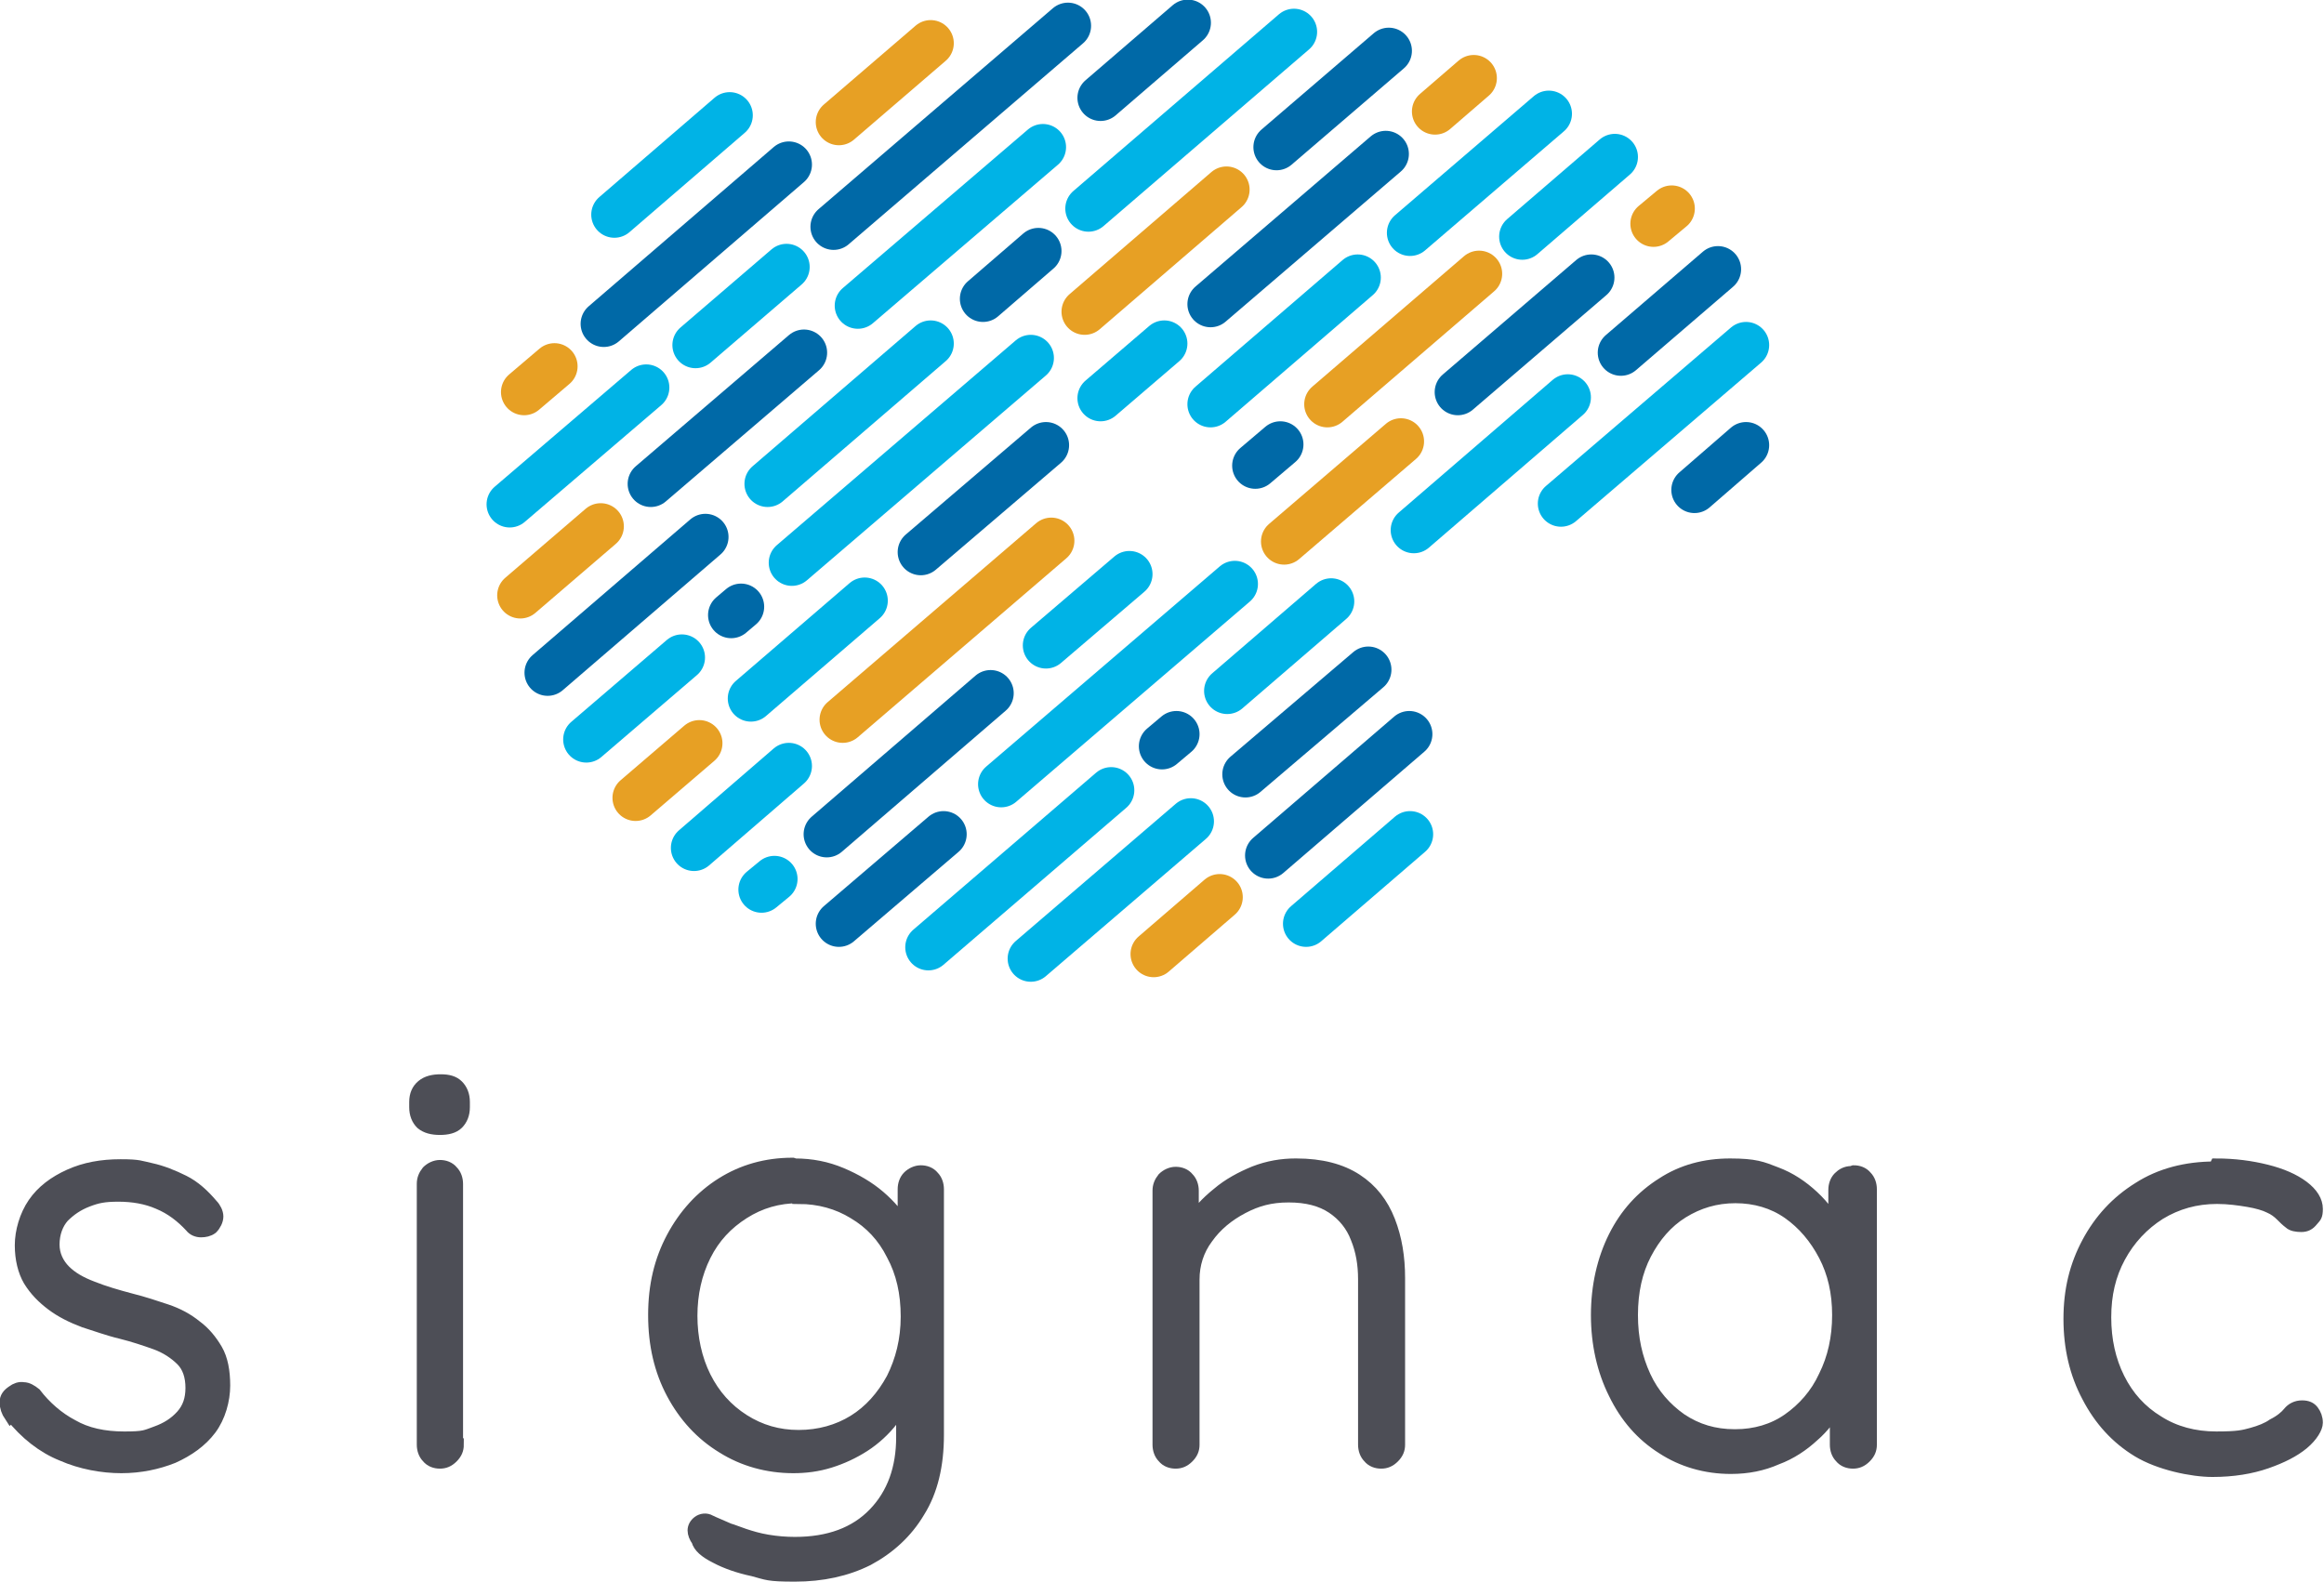 <?xml version="1.0" encoding="UTF-8"?>
<svg id="Layer_1" xmlns="http://www.w3.org/2000/svg" version="1.1" viewBox="0 0 306.4 208.6">
  <!-- Generator: Adobe Illustrator 29.6.1, SVG Export Plug-In . SVG Version: 2.1.1 Build 9)  -->
  <defs>
    <style>
      .st0 {
        stroke: #00b3e6;
      }

      .st0, .st1, .st2, .st3 {
        stroke-miterlimit: 10;
      }

      .st0, .st2, .st3 {
        fill: none;
        stroke-linecap: round;
        stroke-width: 6.1px;
      }

      .st1 {
        fill: #4d4e56;
        stroke: #4d4e56;
        stroke-width: 1.7px;
      }

      .st2 {
        stroke: #e7a024;
      }

      .st3 {
        stroke: #0069a7;
      }
    </style>
  </defs>
  <g>
    <path class="st1" d="M1.4,186.7c-.4-.6-.6-1.2-.6-1.8,0-.6.3-1,.9-1.4.4-.3.9-.5,1.4-.4.5,0,1,.3,1.5.7,1.3,1.7,3,3.2,4.9,4.2,1.9,1.1,4.2,1.6,6.9,1.6s2.8-.2,4.2-.7c1.4-.5,2.5-1.2,3.4-2.2.9-1,1.3-2.2,1.3-3.7s-.4-2.8-1.3-3.7c-.9-.9-2.1-1.7-3.5-2.2-1.4-.5-2.9-1-4.5-1.4-1.7-.4-3.3-1-4.9-1.5-1.6-.6-3-1.3-4.2-2.2-1.2-.9-2.2-1.9-3-3.2-.7-1.2-1.1-2.8-1.1-4.6s.6-3.9,1.7-5.5c1.1-1.6,2.7-2.8,4.7-3.7,2-.9,4.2-1.3,6.7-1.3s2.6.2,4,.5c1.4.3,2.9.9,4.3,1.6,1.4.7,2.6,1.8,3.7,3.1.4.4.7,1,.7,1.5s-.3,1.1-.7,1.5c-.4.3-.9.4-1.4.4s-1-.2-1.3-.6c-1.2-1.3-2.6-2.4-4.3-3.1-1.6-.7-3.4-1-5.3-1s-2.8.2-4.1.7c-1.3.5-2.3,1.2-3.2,2.1-.8.9-1.3,2.2-1.3,3.7,0,1.4.6,2.6,1.5,3.5.9.9,2.1,1.6,3.7,2.2,1.5.6,3.2,1.1,5.1,1.6,1.6.4,3.1.9,4.6,1.4,1.5.5,2.8,1.2,3.9,2.1,1.1.8,2,1.9,2.7,3.1.7,1.2,1,2.8,1,4.7s-.6,4.1-1.8,5.7c-1.2,1.6-2.9,2.8-4.9,3.7-2,.8-4.3,1.3-6.8,1.3s-5.3-.5-7.8-1.6c-2.5-1-4.8-2.8-6.7-5.2Z"/>
    <path class="st1" d="M58,148.8c-1,0-1.8-.2-2.4-.7-.5-.5-.8-1.2-.8-2.1v-.7c0-.9.3-1.6.9-2.1.6-.5,1.4-.7,2.4-.7s1.7.2,2.2.7c.5.5.8,1.2.8,2.1v.7c0,.9-.3,1.6-.8,2.1-.5.5-1.3.7-2.3.7ZM60.3,190.5c0,.6-.2,1.1-.7,1.6s-1,.7-1.6.7-1.2-.2-1.6-.7c-.4-.4-.6-1-.6-1.6v-34.4c0-.6.2-1.1.6-1.6.4-.4,1-.7,1.6-.7s1.2.2,1.6.7c.4.4.6,1,.6,1.6v34.4Z"/>
    <path class="st1" d="M104.8,153.6c2.2,0,4.2.4,6.1,1.2,1.9.8,3.6,1.8,5,3,1.4,1.2,2.5,2.5,3.3,3.9.8,1.4,1.2,2.7,1.2,3.9l-1.2-1.8v-7c0-.6.2-1.2.6-1.6.4-.4,1-.7,1.6-.7s1.2.2,1.6.7c.4.4.6,1,.6,1.6v32.4c0,4-.8,7.4-2.5,10.1-1.6,2.7-3.9,4.8-6.7,6.3-2.8,1.4-6,2.1-9.6,2.1s-3.6-.2-5.5-.7c-1.9-.4-3.6-1-4.9-1.7-1.4-.7-2.2-1.4-2.4-2.2-.3-.4-.5-.9-.5-1.3,0-.4.2-.8.6-1.1.4-.3,1-.4,1.5-.1.6.3,1.4.6,2.5,1.1.4.1,1.1.4,2,.7.9.3,1.9.6,3.1.8,1.2.2,2.4.3,3.6.3,4.5,0,8-1.3,10.5-3.9,2.5-2.6,3.7-6,3.7-10.1v-7.2l.8.2c-.4,1.8-1.2,3.4-2.2,4.7s-2.3,2.5-3.7,3.4c-1.4.9-2.9,1.6-4.5,2.1-1.6.5-3.2.7-4.8.7-3.4,0-6.6-.9-9.3-2.6-2.8-1.7-5-4.1-6.6-7.1-1.6-3-2.4-6.4-2.4-10.3s.8-7.2,2.4-10.2c1.6-3,3.8-5.4,6.5-7.1,2.7-1.7,5.8-2.6,9.3-2.6ZM105.3,157.8c-2.7,0-5.1.7-7.3,2.1-2.2,1.4-3.9,3.2-5.1,5.6-1.2,2.4-1.8,5.1-1.8,8s.6,5.7,1.8,8.1c1.2,2.4,2.9,4.3,5.1,5.7,2.2,1.4,4.6,2.1,7.3,2.1s5.2-.7,7.3-2c2.1-1.3,3.8-3.2,5.1-5.6,1.2-2.4,1.9-5.1,1.9-8.2s-.6-5.8-1.9-8.2c-1.2-2.4-2.9-4.2-5.1-5.5-2.1-1.3-4.6-2-7.3-2Z"/>
    <path class="st1" d="M170.9,153.6c3.3,0,5.9.7,7.9,2,2,1.3,3.4,3.1,4.3,5.4.9,2.3,1.3,4.8,1.3,7.5v22c0,.6-.2,1.1-.7,1.6s-1,.7-1.6.7-1.2-.2-1.6-.7c-.4-.4-.6-1-.6-1.6v-21.8c0-2-.3-3.8-1-5.5-.6-1.6-1.7-3-3.2-4-1.5-1-3.4-1.5-5.8-1.5s-4.2.5-6.1,1.5c-1.9,1-3.5,2.3-4.7,4-1.2,1.6-1.8,3.5-1.8,5.5v21.8c0,.6-.2,1.1-.7,1.6s-1,.7-1.6.7-1.2-.2-1.6-.7c-.4-.4-.6-1-.6-1.6v-33.5c0-.6.2-1.1.6-1.6.4-.4,1-.7,1.6-.7s1.2.2,1.6.7c.4.4.6,1,.6,1.6v6.3l-1.7,2.7c0-1.6.6-3.1,1.5-4.6.9-1.5,2.1-2.8,3.6-4,1.4-1.2,3.1-2.1,4.8-2.8,1.8-.7,3.6-1,5.4-1Z"/>
    <path class="st1" d="M244.4,154.5c.6,0,1.2.2,1.6.7.4.4.6,1,.6,1.6v33.7c0,.6-.2,1.1-.7,1.6s-1,.7-1.6.7-1.2-.2-1.6-.7c-.4-.4-.6-1-.6-1.6v-8.9l1.3-.6c0,1.4-.4,2.8-1.2,4.3-.8,1.4-1.8,2.8-3.2,4-1.3,1.2-2.9,2.3-4.8,3-1.8.8-3.8,1.2-6,1.2-3.3,0-6.4-.9-9-2.6-2.7-1.7-4.8-4.1-6.3-7.2-1.5-3-2.3-6.5-2.3-10.3s.8-7.3,2.3-10.3c1.5-3,3.6-5.3,6.3-7,2.6-1.7,5.6-2.5,8.9-2.5s4.2.4,6,1.1c1.9.7,3.5,1.8,4.9,3.1,1.4,1.3,2.5,2.8,3.3,4.5.8,1.7,1.2,3.4,1.2,5.2l-1.6-1.1v-9.5c0-.6.2-1.2.6-1.6.4-.4.9-.7,1.6-.7ZM228.8,189.3c2.6,0,5-.7,7-2.1,2-1.4,3.7-3.3,4.8-5.7,1.2-2.4,1.8-5.1,1.8-8.1s-.6-5.6-1.8-7.9c-1.2-2.3-2.8-4.2-4.8-5.6-2-1.4-4.4-2.1-7-2.1s-4.9.7-7,2c-2.1,1.3-3.7,3.2-4.9,5.5-1.2,2.3-1.8,5-1.8,8.1s.6,5.7,1.7,8.1c1.1,2.4,2.8,4.3,4.8,5.7,2.1,1.4,4.4,2.1,7.1,2.1Z"/>
    <path class="st1" d="M292.2,153.6c2.4,0,4.6.3,6.6.8,2,.5,3.6,1.2,4.8,2.1,1.2.9,1.8,1.9,1.8,2.9s-.2,1-.6,1.5c-.4.5-.8.7-1.4.7s-1.2-.1-1.5-.4c-.4-.3-.7-.6-1.1-1-.4-.4-.9-.8-1.6-1.1-.6-.3-1.6-.6-2.8-.8-1.2-.2-2.6-.4-4.1-.4-2.8,0-5.3.7-7.6,2.1-2.2,1.4-4,3.3-5.3,5.7-1.3,2.4-1.9,5-1.9,8s.6,5.7,1.8,8.1c1.2,2.4,2.9,4.3,5.2,5.7,2.2,1.4,4.8,2.1,7.7,2.1s3.6-.2,4.7-.5c1.1-.3,2.1-.7,2.8-1.2,1-.5,1.7-1.1,2.1-1.6.4-.5,1-.8,1.7-.8s1.1.2,1.4.6c.3.4.5.9.5,1.5s-.6,1.7-1.8,2.7c-1.2,1-2.8,1.8-4.8,2.5-2,.7-4.4,1.1-7.1,1.1s-7-.9-9.8-2.6c-2.8-1.7-5-4.1-6.6-7.2-1.6-3-2.4-6.4-2.4-10.2s.8-7,2.4-10c1.6-3,3.8-5.4,6.7-7.2,2.8-1.8,6.2-2.7,10-2.7Z"/>
  </g>
  <g>
    <line class="st0" x1="172.2" y1="121.8" x2="185.9" y2="110"/>
    <line class="st3" x1="223.4" y1="64.6" x2="230.2" y2="58.7"/>
    <line class="st3" x1="167.2" y1="112.8" x2="185.8" y2="96.8"/>
    <line class="st2" x1="152.1" y1="125.8" x2="160.8" y2="118.3"/>
    <line class="st0" x1="205.8" y1="66.4" x2="230.2" y2="45.5"/>
    <line class="st3" x1="164.2" y1="102.1" x2="180.4" y2="88.3"/>
    <line class="st0" x1="135.9" y1="126.4" x2="157" y2="108.3"/>
    <line class="st3" x1="213.7" y1="46.5" x2="226.5" y2="35.5"/>
    <line class="st0" x1="186.4" y1="69.9" x2="206.7" y2="52.4"/>
    <line class="st0" x1="161.8" y1="91.1" x2="175.5" y2="79.3"/>
    <line class="st3" x1="153.2" y1="98.4" x2="155.1" y2="96.8"/>
    <line class="st0" x1="122.4" y1="124.9" x2="146.5" y2="104.2"/>
    <line class="st2" x1="218" y1="29.5" x2="220.4" y2="27.5"/>
    <line class="st3" x1="192.2" y1="51.7" x2="209.8" y2="36.6"/>
    <line class="st2" x1="169.3" y1="71.4" x2="184.7" y2="58.2"/>
    <line class="st0" x1="132" y1="103.4" x2="162.8" y2="77"/>
    <line class="st3" x1="110.6" y1="121.8" x2="124.4" y2="110"/>
    <line class="st0" x1="200.7" y1="31.2" x2="212.9" y2="20.7"/>
    <line class="st2" x1="175" y1="53.3" x2="195" y2="36.1"/>
    <line class="st3" x1="165.5" y1="61.4" x2="168.8" y2="58.6"/>
    <line class="st0" x1="137.9" y1="85.1" x2="148.9" y2="75.7"/>
    <line class="st3" x1="109" y1="110" x2="130.6" y2="91.4"/>
    <line class="st0" x1="100.4" y1="117.3" x2="102.1" y2="115.9"/>
    <line class="st0" x1="185.9" y1="30.7" x2="204.2" y2="15"/>
    <line class="st0" x1="159.6" y1="53.3" x2="179" y2="36.6"/>
    <line class="st2" x1="111.1" y1="94.9" x2="138.6" y2="71.3"/>
    <line class="st0" x1="91.5" y1="111.8" x2="104" y2="101"/>
    <line class="st2" x1="189.2" y1="14.7" x2="194.3" y2="10.3"/>
    <line class="st3" x1="159.6" y1="40.1" x2="182.7" y2="20.3"/>
    <line class="st0" x1="145.1" y1="52.5" x2="153.5" y2="45.3"/>
    <line class="st3" x1="121.4" y1="72.8" x2="137.9" y2="58.7"/>
    <line class="st0" x1="99" y1="92.1" x2="114" y2="79.2"/>
    <line class="st2" x1="83.8" y1="105.2" x2="92.2" y2="98"/>
    <line class="st3" x1="168.3" y1="19.4" x2="183.1" y2="6.7"/>
    <line class="st2" x1="143" y1="41.1" x2="161.7" y2="25"/>
    <line class="st0" x1="104.4" y1="74.2" x2="135.9" y2="47.2"/>
    <line class="st3" x1="96.4" y1="81.1" x2="97.7" y2="80"/>
    <line class="st0" x1="77.3" y1="97.5" x2="89.9" y2="86.7"/>
    <line class="st0" x1="143.5" y1="27.5" x2="170.6" y2="4.2"/>
    <line class="st3" x1="129.6" y1="39.4" x2="136.9" y2="33.1"/>
    <line class="st0" x1="101.2" y1="63.8" x2="122.7" y2="45.3"/>
    <line class="st3" x1="72.2" y1="88.7" x2="93" y2="70.8"/>
    <line class="st3" x1="145.1" y1="12.9" x2="156.6" y2="3"/>
    <line class="st0" x1="113.1" y1="40.3" x2="137.5" y2="19.4"/>
    <line class="st3" x1="85.8" y1="63.8" x2="106" y2="46.5"/>
    <line class="st2" x1="68.6" y1="78.5" x2="79.2" y2="69.4"/>
    <line class="st3" x1="109.9" y1="29.9" x2="140.8" y2="3.4"/>
    <line class="st0" x1="91.7" y1="45.5" x2="103.7" y2="35.2"/>
    <line class="st0" x1="67.2" y1="66.5" x2="85.2" y2="51.1"/>
    <line class="st2" x1="110.6" y1="16.1" x2="122.7" y2="5.7"/>
    <line class="st3" x1="79.6" y1="42.7" x2="104" y2="21.7"/>
    <line class="st2" x1="69.1" y1="51.7" x2="73.1" y2="48.3"/>
    <line class="st0" x1="81" y1="28.3" x2="96.2" y2="15.2"/>
  </g>
</svg>